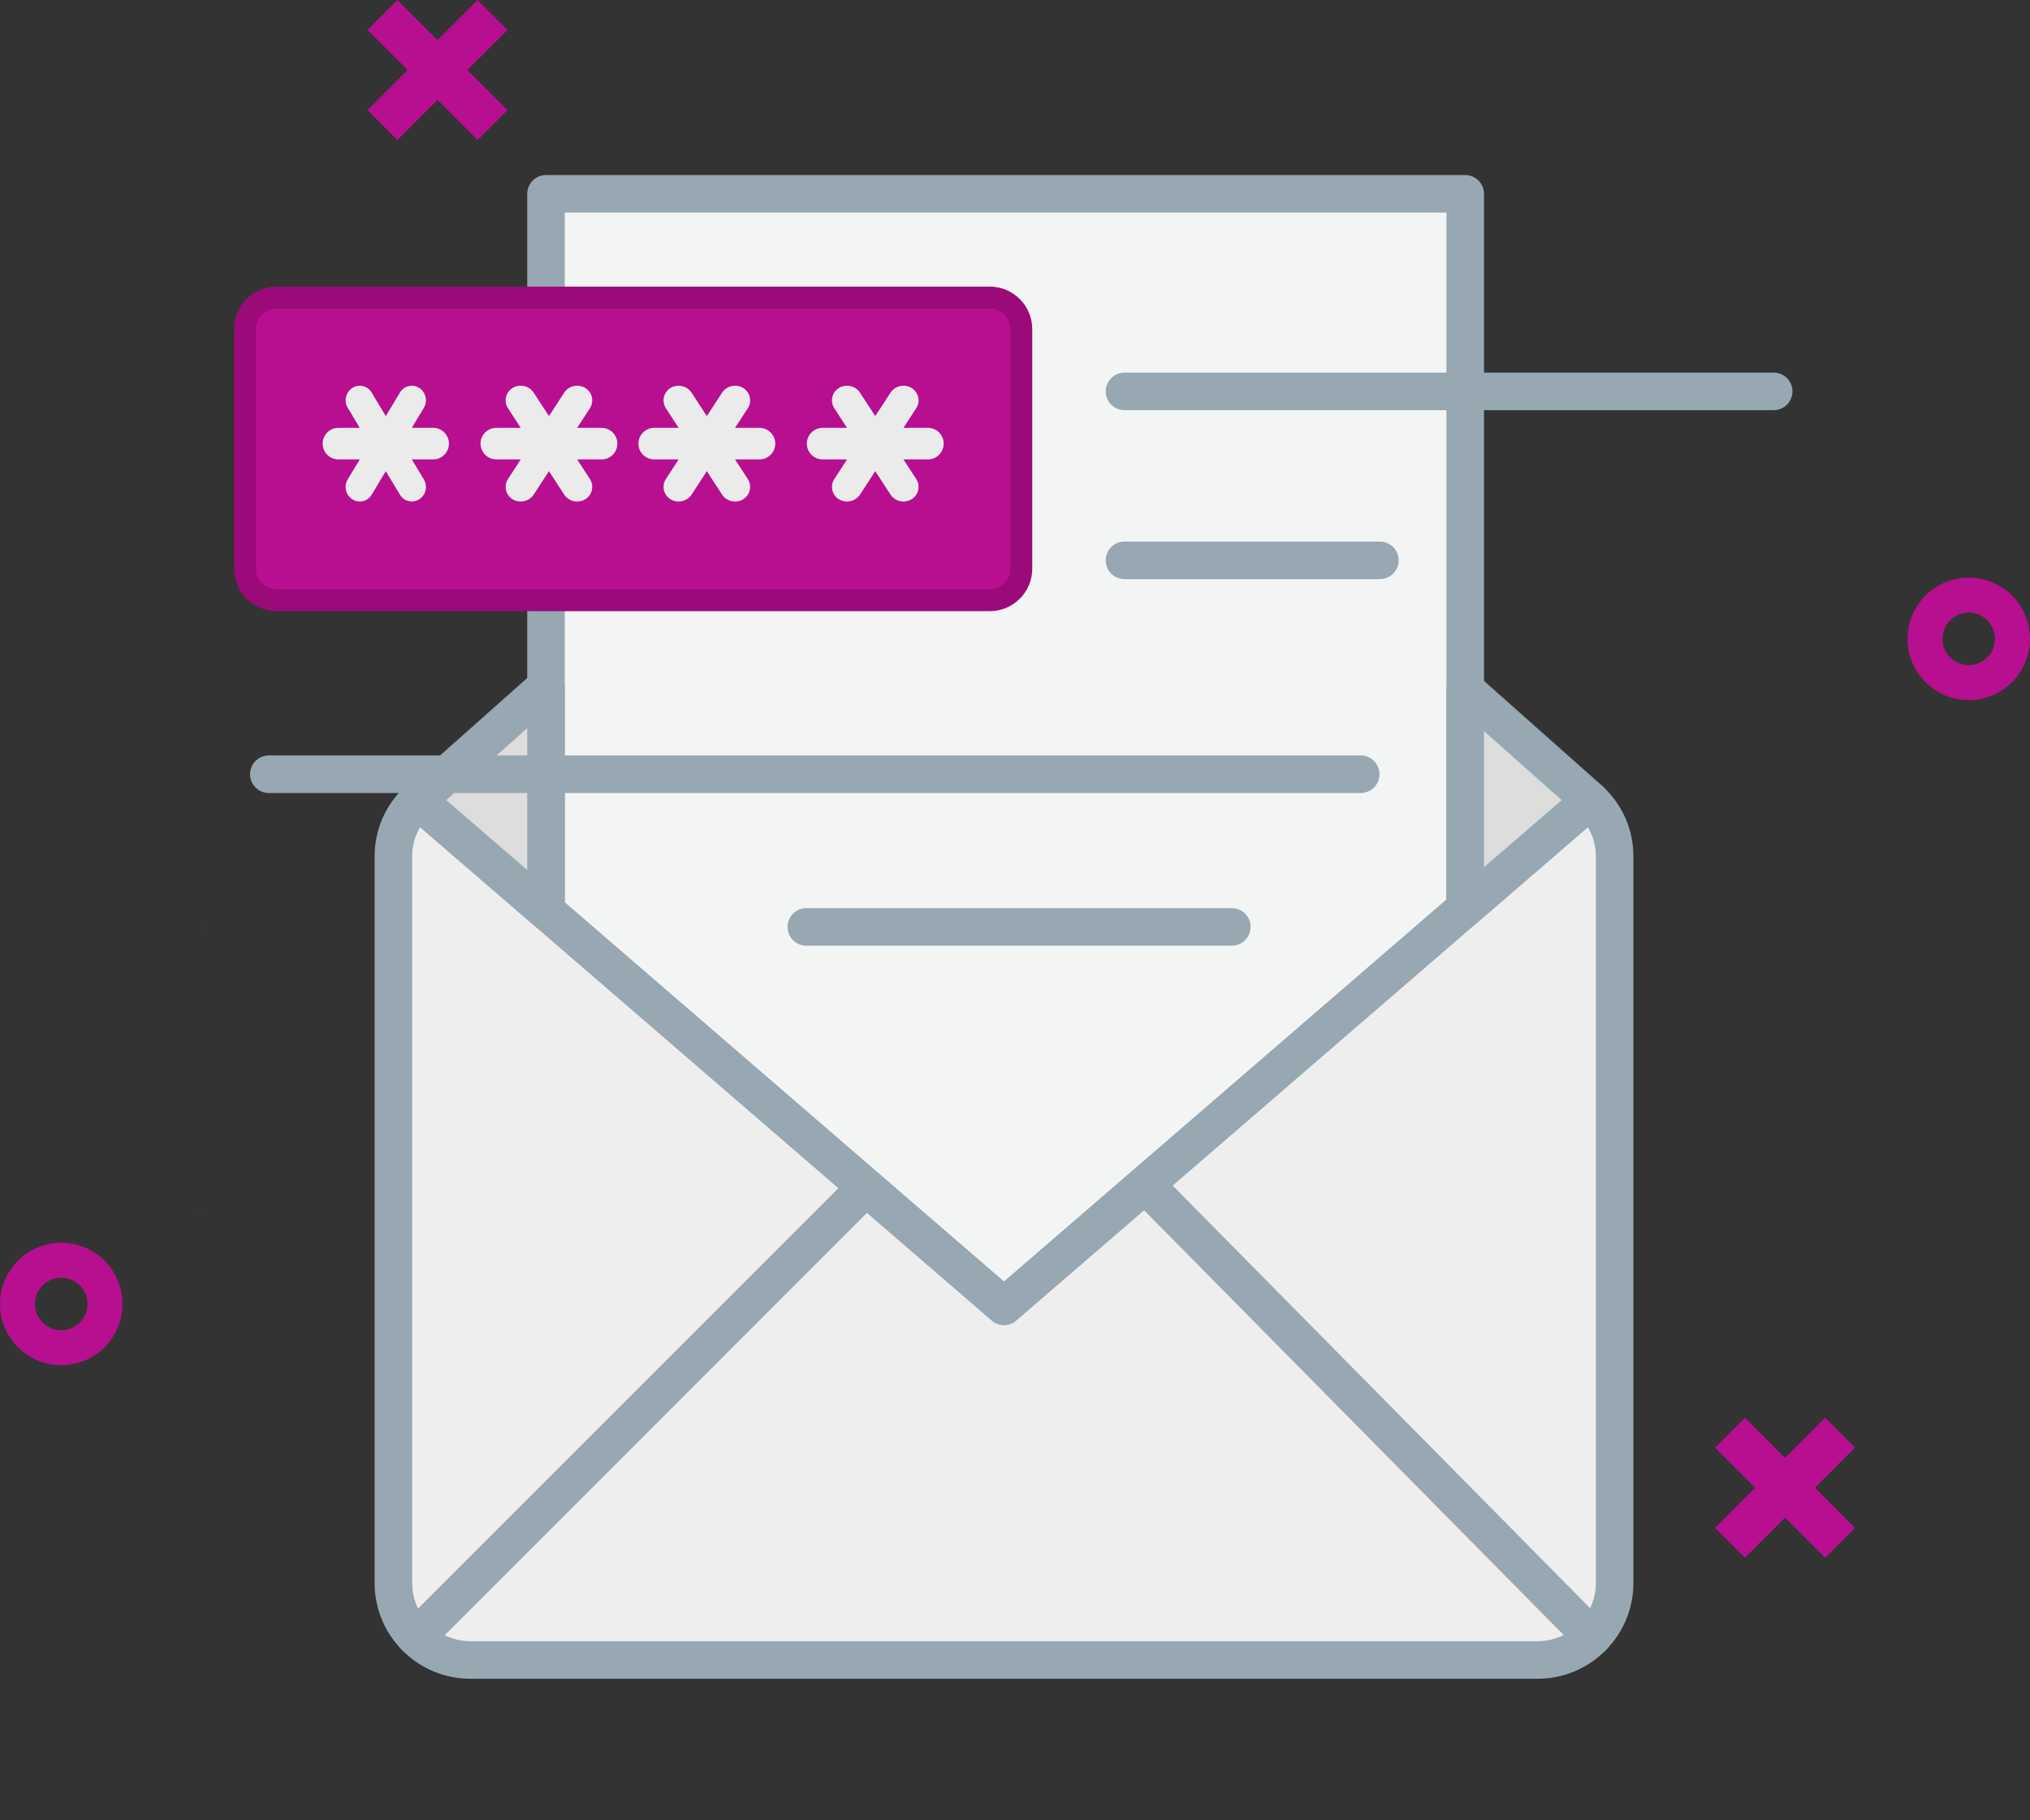 <svg width="116" height="104" viewBox="0 0 116 104" fill="none" xmlns="http://www.w3.org/2000/svg">
    <rect x="0" y="0" width="116" height="104" fill="#333333" stroke="none"/>
    <path d="M11.065 69.326C11.043 69.326 11.022 69.326 11 69.323C11.022 69.326 11.043 69.326 11.065 69.326C11.259 69.326 11.454 69.253 11.603 69.105C11.454 69.253 11.26 69.326 11.065 69.326Z" fill="#E4E6E3"/>
    <path d="M11.573 53.528C11.573 53.527 11.573 53.527 11.573 53.527C11.573 53.527 11.573 53.527 11.573 53.528ZM11.58 53.522C11.58 53.521 11.581 53.52 11.581 53.52C11.581 53.52 11.58 53.521 11.58 53.522ZM11.587 53.515C11.587 53.514 11.588 53.513 11.589 53.513C11.588 53.513 11.587 53.514 11.587 53.515ZM11.594 53.508C11.595 53.507 11.596 53.506 11.596 53.506C11.596 53.506 11.595 53.507 11.594 53.508ZM11.6 53.502C11.602 53.501 11.603 53.499 11.604 53.498C11.603 53.499 11.602 53.501 11.6 53.502ZM11.607 53.496C11.608 53.494 11.61 53.492 11.612 53.491C11.61 53.492 11.608 53.494 11.607 53.496ZM11.614 53.489C11.616 53.487 11.617 53.485 11.619 53.483C11.618 53.485 11.616 53.487 11.614 53.489ZM11.621 53.482C11.76 53.335 11.831 53.145 11.831 52.953C11.831 52.854 11.812 52.755 11.773 52.661C11.812 52.755 11.832 52.855 11.832 52.955C11.831 53.146 11.76 53.335 11.621 53.482ZM11.772 52.659C11.772 52.657 11.771 52.655 11.77 52.654C11.771 52.655 11.772 52.657 11.772 52.659ZM11.769 52.65C11.768 52.649 11.768 52.648 11.767 52.646C11.768 52.648 11.768 52.649 11.769 52.65ZM11.765 52.641C11.764 52.64 11.764 52.639 11.764 52.639C11.764 52.639 11.764 52.64 11.765 52.641ZM11.761 52.631C11.76 52.631 11.76 52.631 11.76 52.631C11.76 52.631 11.76 52.631 11.761 52.631Z" fill="#E4E6E3"/>
    <path d="M31.44 59.992H26.381V58.459H31.44C31.864 58.459 32.207 58.802 32.207 59.225C32.207 59.648 31.864 59.992 31.44 59.992Z" fill="#DEE1DE"/>
    <path d="M27.683 68.936H26.381V67.403H27.683C28.106 67.403 28.449 67.746 28.449 68.169C28.449 68.593 28.106 68.936 27.683 68.936Z" fill="#DEE1DE"/>
    <path d="M57.371 74.639L65.436 67.68L83.725 51.891V11.073H31.201V39.218V52.05L49.486 67.833L57.371 74.639Z" fill="#F3F4F4"/>
    <path d="M32.273 51.559L57.371 73.222L82.653 51.4V12.146H32.273V51.559ZM57.371 75.712C57.121 75.712 56.872 75.625 56.67 75.451L30.5 52.862C30.264 52.659 30.128 52.362 30.128 52.05V11.073C30.128 10.481 30.609 10 31.201 10H83.725C84.318 10 84.799 10.481 84.799 11.073V51.891C84.799 52.203 84.662 52.499 84.427 52.703L58.072 75.451C57.87 75.625 57.621 75.712 57.371 75.712Z" fill="#97A8B3"/>
    <path d="M90.868 45.725L65.436 67.68L90.981 93.539C91.775 92.743 92.265 91.645 92.265 90.433V48.929C92.265 47.661 91.723 46.529 90.868 45.725Z" fill="#EEEEEE"/>
    <path d="M67.005 67.742L90.859 91.888C91.076 91.441 91.192 90.946 91.192 90.433V48.929C91.192 48.332 91.033 47.76 90.736 47.257L67.005 67.742ZM90.981 94.612H90.979C90.693 94.611 90.419 94.496 90.218 94.293L64.673 68.434C64.464 68.223 64.352 67.934 64.364 67.638C64.376 67.341 64.51 67.062 64.735 66.868L90.168 44.913C90.582 44.554 91.203 44.567 91.604 44.944C92.722 45.996 93.338 47.411 93.338 48.929V90.433C93.338 91.891 92.771 93.263 91.742 94.296C91.54 94.499 91.266 94.612 90.981 94.612Z" fill="#97A8B3"/>
    <path d="M23.873 45.725C23.02 46.529 22.48 47.661 22.48 48.929V90.433C22.48 91.65 22.971 92.754 23.771 93.55L49.486 67.833L23.873 45.725Z" fill="#EEEEEE"/>
    <path d="M24.007 47.257C23.71 47.76 23.553 48.332 23.553 48.929V90.433C23.553 90.955 23.671 91.457 23.894 91.909L47.912 67.891L24.007 47.257ZM23.771 94.623C23.497 94.623 23.223 94.519 23.014 94.31C21.978 93.278 21.407 91.901 21.407 90.433V48.929C21.407 47.41 22.021 45.995 23.138 44.944C23.538 44.567 24.158 44.554 24.574 44.913L50.187 67.021C50.413 67.216 50.547 67.496 50.558 67.794C50.569 68.092 50.456 68.381 50.245 68.592L24.529 94.308C24.32 94.518 24.045 94.623 23.771 94.623Z" fill="#97A8B3"/>
    <path d="M57.371 74.639L49.486 67.833L23.771 93.55C24.567 94.347 25.668 94.84 26.886 94.84H87.857C89.079 94.84 90.182 94.343 90.981 93.539L65.436 67.68L57.371 74.639Z" fill="#EEEEEE"/>
    <path d="M25.412 93.426C25.864 93.649 26.366 93.767 26.886 93.767H87.857C88.385 93.767 88.893 93.645 89.351 93.415L65.377 69.148L58.072 75.451C57.669 75.799 57.073 75.799 56.67 75.451L49.54 69.296L25.412 93.426ZM87.857 95.912H26.886C25.421 95.912 24.045 95.343 23.012 94.308C22.593 93.889 22.594 93.21 23.012 92.791L48.728 67.075C49.126 66.677 49.762 66.654 50.187 67.021L57.371 73.222L64.735 66.868C65.162 66.499 65.801 66.524 66.199 66.926L91.745 92.785C92.159 93.204 92.157 93.878 91.742 94.295C90.706 95.338 89.326 95.912 87.857 95.912Z" fill="#97A8B3"/>
    <path d="M31.201 39.218L23.873 45.725L31.201 52.05V39.218Z" fill="#DDDDDD"/>
    <path d="M25.502 45.714L30.128 49.707V41.605L25.502 45.714ZM31.201 53.123C30.948 53.123 30.698 53.034 30.5 52.862L23.172 46.537C22.938 46.335 22.802 46.042 22.8 45.733C22.798 45.423 22.93 45.128 23.161 44.923L30.488 38.416C30.804 38.136 31.255 38.066 31.64 38.24C32.026 38.413 32.273 38.796 32.273 39.218V52.05C32.273 52.47 32.029 52.851 31.647 53.026C31.504 53.091 31.352 53.123 31.201 53.123Z" fill="#97A8B3"/>
    <path d="M90.868 45.725L83.725 39.383V51.891L90.868 45.725Z" fill="#DDDDDD"/>
    <path d="M84.798 41.77V49.548L89.24 45.714L84.798 41.77ZM83.725 52.964C83.574 52.964 83.422 52.932 83.279 52.867C82.898 52.692 82.653 52.311 82.653 51.891V39.383C82.653 38.961 82.9 38.578 83.286 38.405C83.67 38.232 84.121 38.3 84.438 38.581L91.581 44.923C91.812 45.128 91.944 45.423 91.941 45.733C91.939 46.042 91.803 46.335 91.57 46.537L84.426 52.703C84.228 52.875 83.978 52.964 83.725 52.964Z" fill="#97A8B3"/>
    <path d="M56.556 17H15.805C14.808 17 14 17.808 14 18.805V32.489C14 33.485 14.808 34.293 15.805 34.293H56.556C57.553 34.293 58.361 33.485 58.361 32.489V18.805C58.361 17.808 57.553 17 56.556 17Z" fill="#B70F90" stroke="#9A0A79" stroke-width="1.25"/>
    <path fill-rule="evenodd" clip-rule="evenodd" d="M22.874 22.395C23.11 22.032 23.595 21.929 23.957 22.164C24.337 22.411 24.453 22.913 24.22 23.301L23.533 24.444H24.752C25.25 24.444 25.654 24.848 25.654 25.346C25.654 25.844 25.25 26.248 24.752 26.248H23.533L24.22 27.39C24.453 27.778 24.337 28.281 23.957 28.527C23.595 28.763 23.11 28.66 22.874 28.297C22.869 28.29 22.864 28.282 22.86 28.274L22.044 26.919L21.231 28.274C21.228 28.278 21.226 28.282 21.223 28.286L21.216 28.297C20.98 28.66 20.495 28.763 20.133 28.527C19.753 28.281 19.637 27.778 19.87 27.39L20.557 26.248H19.338C18.84 26.248 18.436 25.844 18.436 25.346C18.436 24.848 18.84 24.444 19.338 24.444H20.557L19.87 23.301C19.637 22.913 19.753 22.411 20.133 22.164C20.495 21.929 20.98 22.032 21.216 22.395C21.221 22.402 21.226 22.41 21.231 22.418L22.044 23.772L22.86 22.418C22.862 22.414 22.864 22.41 22.867 22.406L22.874 22.395Z" fill="#EBEBEB"/>
    <path fill-rule="evenodd" clip-rule="evenodd" d="M32.234 22.443C32.496 22.041 33.029 21.918 33.44 22.164C33.449 22.17 33.458 22.175 33.466 22.181C33.849 22.43 33.958 22.943 33.708 23.326L32.98 24.444H34.376C34.874 24.444 35.278 24.848 35.278 25.346C35.278 25.844 34.874 26.248 34.376 26.248H32.98L33.708 27.366C33.958 27.749 33.849 28.262 33.466 28.511C33.458 28.517 33.449 28.522 33.44 28.527C33.029 28.774 32.496 28.651 32.234 28.249L31.368 26.919L30.502 28.249C30.257 28.626 29.773 28.758 29.375 28.569L29.296 28.527C29.288 28.522 29.279 28.517 29.27 28.511C28.887 28.262 28.779 27.749 29.028 27.366L29.756 26.248H28.361C27.862 26.248 27.459 25.844 27.459 25.346C27.459 24.848 27.862 24.444 28.361 24.444H29.756L29.028 23.326C28.779 22.943 28.887 22.43 29.27 22.181C29.279 22.175 29.288 22.17 29.296 22.164C29.708 21.918 30.24 22.041 30.502 22.443L31.368 23.773L32.234 22.443Z" fill="#EBEBEB"/>
    <path fill-rule="evenodd" clip-rule="evenodd" d="M41.257 22.443C41.519 22.041 42.051 21.918 42.463 22.164C42.471 22.17 42.48 22.175 42.489 22.181C42.872 22.43 42.98 22.943 42.731 23.326L42.003 24.444H43.398C43.897 24.444 44.301 24.848 44.301 25.346C44.301 25.844 43.897 26.248 43.398 26.248H42.003L42.731 27.366C42.98 27.749 42.872 28.262 42.489 28.511C42.48 28.517 42.471 28.522 42.463 28.527C42.051 28.774 41.519 28.651 41.257 28.249L40.39 26.919L39.525 28.249C39.279 28.626 38.796 28.758 38.397 28.569L38.319 28.527C38.31 28.522 38.301 28.517 38.293 28.511C37.91 28.262 37.801 27.749 38.051 27.366L38.778 26.248H37.383C36.885 26.248 36.481 25.844 36.481 25.346C36.481 24.848 36.885 24.444 37.383 24.444H38.778L38.051 23.326C37.801 22.943 37.91 22.43 38.293 22.181C38.301 22.175 38.31 22.17 38.319 22.164C38.73 21.918 39.263 22.041 39.525 22.443L40.39 23.773L41.257 22.443Z" fill="#EBEBEB"/>
    <path fill-rule="evenodd" clip-rule="evenodd" d="M50.881 22.443C51.143 22.041 51.675 21.918 52.087 22.164C52.096 22.17 52.104 22.175 52.113 22.181C52.496 22.43 52.604 22.943 52.355 23.326L51.627 24.444H53.022C53.521 24.444 53.925 24.848 53.925 25.346C53.925 25.844 53.521 26.248 53.022 26.248H51.627L52.355 27.366C52.604 27.749 52.496 28.262 52.113 28.511C52.104 28.517 52.096 28.522 52.087 28.527C51.675 28.774 51.143 28.651 50.881 28.249L50.014 26.919L49.149 28.249C48.903 28.626 48.42 28.758 48.022 28.569L47.943 28.527C47.934 28.522 47.925 28.517 47.917 28.511C47.534 28.262 47.425 27.749 47.675 27.366L48.402 26.248H47.007C46.509 26.248 46.105 25.844 46.105 25.346C46.105 24.848 46.509 24.444 47.007 24.444H48.402L47.675 23.326C47.425 22.943 47.534 22.43 47.917 22.181C47.925 22.175 47.934 22.17 47.943 22.164C48.354 21.918 48.887 22.041 49.149 22.443L50.014 23.773L50.881 22.443Z" fill="#EBEBEB"/>
    <path d="M77.755 45.307H15.362C14.77 45.307 14.289 44.826 14.289 44.234C14.289 43.641 14.77 43.161 15.362 43.161H77.755C78.347 43.161 78.828 43.641 78.828 44.234C78.828 44.826 78.347 45.307 77.755 45.307Z" fill="#97A8B3"/>
    <path d="M70.39 54.03H46.076C45.483 54.03 45.003 53.55 45.003 52.957C45.003 52.365 45.483 51.885 46.076 51.885H70.39C70.982 51.885 71.462 52.365 71.462 52.957C71.462 53.55 70.982 54.03 70.39 54.03Z" fill="#97A8B3"/>
    <path d="M101.354 23.435H64.256C63.664 23.435 63.184 22.954 63.184 22.362C63.184 21.769 63.664 21.289 64.256 21.289H101.354C101.946 21.289 102.426 21.769 102.426 22.362C102.426 22.954 101.946 23.435 101.354 23.435Z" fill="#97A8B3"/>
    <path d="M78.851 33.088H64.256C63.664 33.088 63.184 32.608 63.184 32.015C63.184 31.423 63.664 30.942 64.256 30.942H78.851C79.444 30.942 79.924 31.423 79.924 32.015C79.924 32.608 79.444 33.088 78.851 33.088Z" fill="#97A8B3"/>
    <path d="M6 74.5C6 73.119 4.881 72 3.5 72C2.119 72 1 73.119 1 74.5C1 75.881 2.119 77 3.5 77C4.881 77 6 75.881 6 74.5Z" stroke="#B70F90" stroke-width="2" stroke-miterlimit="10"/>
    <path d="M27.291 1.43051e-05L25 2.29L22.71 1.43051e-05L21 1.71L23.291 4L21 6.29L22.71 8L25 5.709L27.291 8L29 6.29L26.709 4L29 1.71L27.291 1.43051e-05Z" fill="#B70F90"/>
    <path d="M104.29 81L102 83.29L99.71 81L98 82.71L100.29 85L98 87.29L99.71 89L102 86.71L104.29 89L106 87.29L103.709 85L106 82.71L104.29 81Z" fill="#B70F90"/>
    <path d="M115 36.5C115 35.119 113.881 34 112.5 34C111.119 34 110 35.119 110 36.5C110 37.881 111.119 39 112.5 39C113.881 39 115 37.881 115 36.5Z" stroke="#B70F90" stroke-width="2" stroke-miterlimit="10"/>
</svg>
